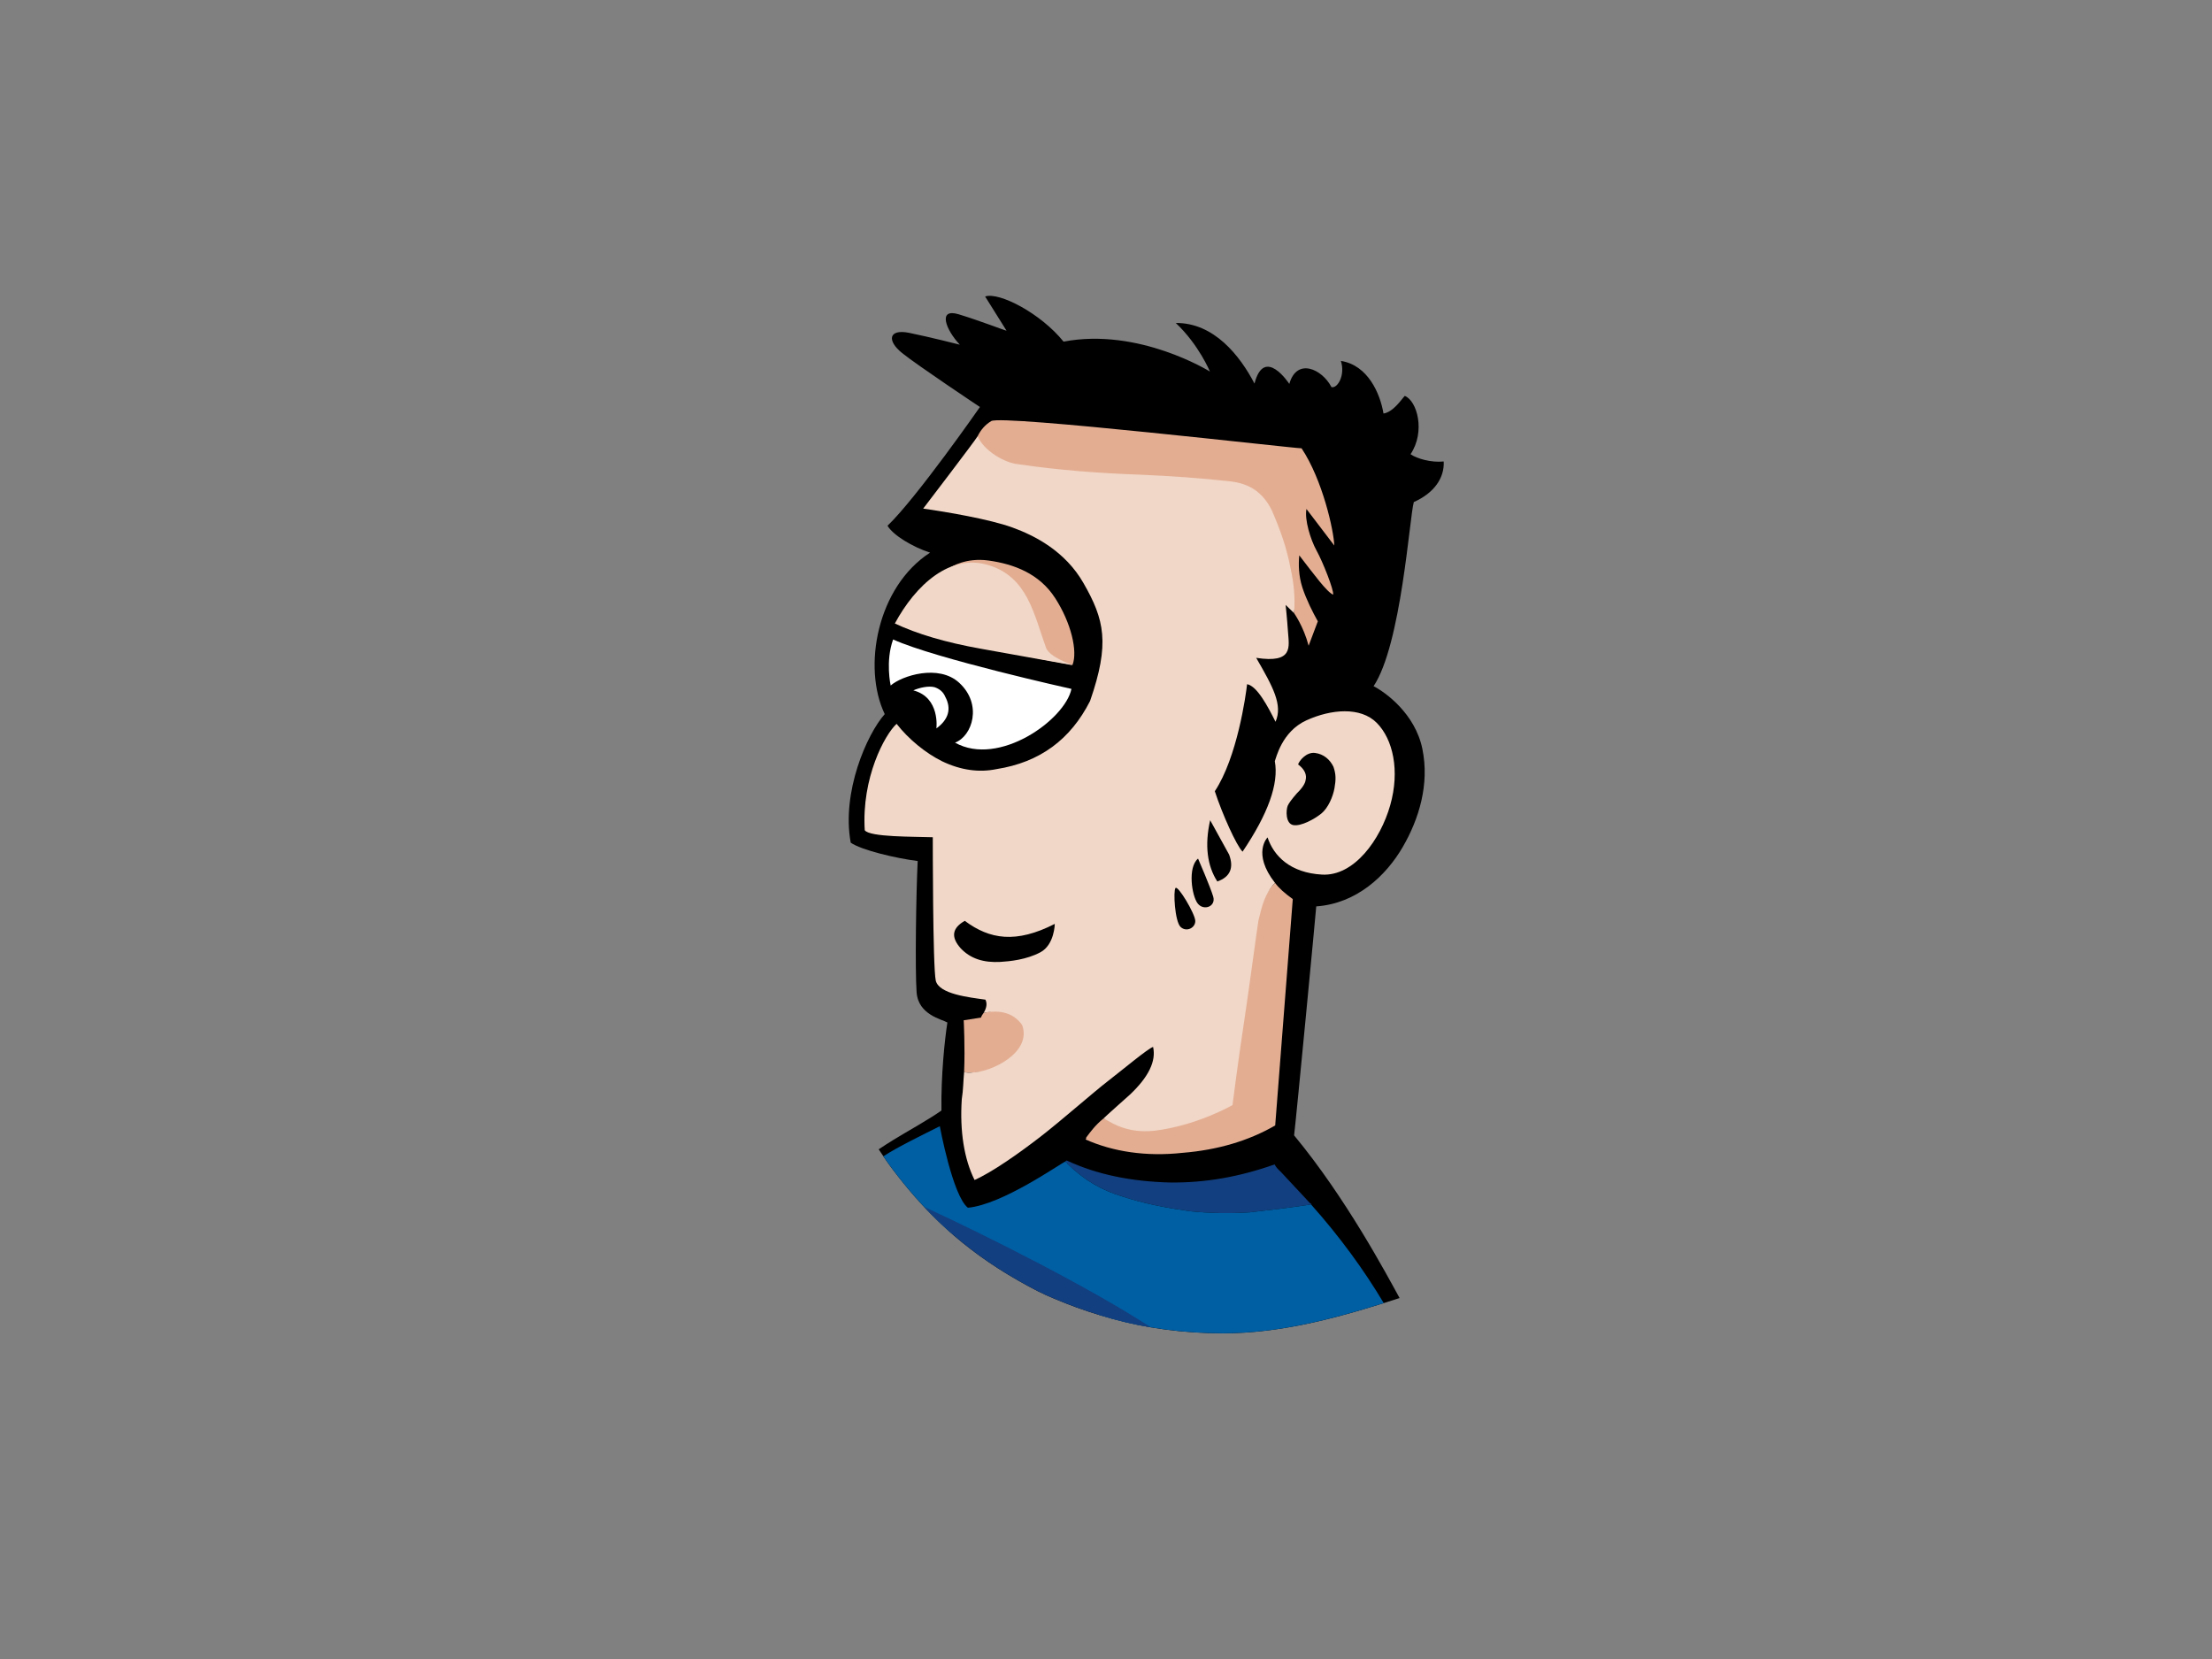 <?xml version="1.0" encoding="utf-8"?>
<!-- Generator: Adobe Illustrator 17.0.0, SVG Export Plug-In . SVG Version: 6.00 Build 0)  -->
<!DOCTYPE svg PUBLIC "-//W3C//DTD SVG 1.1//EN" "http://www.w3.org/Graphics/SVG/1.1/DTD/svg11.dtd">
<svg version="1.1" id="Layer_1" xmlns="http://www.w3.org/2000/svg" xmlns:xlink="http://www.w3.org/1999/xlink" x="0px" y="0px"
	 width="800px" height="600px" viewBox="0 0 800 600" enable-background="new 0 0 800 600" xml:space="preserve">
<rect x="0" y="0" width="800" height="600" fill="#808080" stroke="none"/>
<g>
	<path d="M317.794,415.662c1.742,2.682,3.518,5.252,5.319,7.621c13.77,18.139,28.529,30.917,48.862,41.918
		c5.061,2.743,7.421,3.753,13.448,6.162c5.441,2.167,11.04,3.966,16.691,5.554c12.229,3.428,26.125,5.292,40.174,5.296
		c21.941,0.009,43.282-6.088,63.897-12.757c-4.71-8.545-19.305-36.076-38.154-58.832c0.803-6.473,7.988-81.937,8.007-82.818
		c14.682-1.03,25.299-11.202,31.245-21.409c5.943-10.205,9.758-22.767,7.139-35.544c-2.617-12.78-13.429-20.533-17.651-22.681
		c10.041-15.049,13.013-61.362,14.554-66.599c7.477-3.321,11.109-8.831,10.815-14.676c-4.512,0.473-9.676-1.007-12-2.623
		c5.464-8.133,2.415-19.297-2.076-21.098c-1.108,1.11-4.088,5.819-7.704,6.38c-1.185-7.112-5.578-17.5-15.417-19.028
		c1.681,5.157-1.223,10.069-3.402,9.468c-3.377-6.53-12.538-10.756-15.243-1.147c0,0-9.039-13.902-12.593-0.132
		c-5.241-10.046-14.642-22.037-28.47-21.907c8.366,7.889,12.349,17.565,12.349,17.565s-25.686-16.027-52.935-10.819
		c-8.27-10.273-23.361-18.051-28.365-16.327l7.738,12.357c-0.33,0.053-9.606-3.589-17.317-5.922c-7.709-2.331-4.621,5.67,0.431,11
		c0,0-10.884-2.772-18.303-4.281c-7.414-1.503-8.209,2.766-2.566,7.303c5.643,4.537,28.14,19.513,28.14,19.513
		s-22.849,32.825-33.424,42.946c2.055,3.451,9.026,7.658,15.394,9.726c-19.183,12.378-24.513,41.532-16.399,58.399
		c-6.448,7.227-15.674,28.25-12.305,46.487c3.856,2.705,16.405,5.666,24.217,6.643c-0.586,12.305-0.973,39.256-0.387,47.46
		c0.584,8.202,9.178,9.766,11.132,10.939c-0.977,6.25-2.343,19.339-2.148,31.839c-4.626,3.283-12.485,7.599-17.405,10.632
		C321.286,413.377,319.523,414.502,317.794,415.662z"/>
	<path fill="#FFFFFF" d="M346.878,246.91c8.56,7.828,4.783,19.33-1.484,21.674c15.825,8.898,39.768-8.221,42.114-19.429
		c0,0-49.129-10.922-64.504-17.88c-2.837,7.902-0.883,16.647-0.883,16.647C326.2,244.365,339.44,240.109,346.878,246.91z"/>
	<path fill="#FFFFFF" d="M338.662,263.433c4.384-3.18,5.535-7.103,3.205-11.428c-0.74-1.761-1.999-2.816-3.844-3.463
		c-2.177-0.595-5.557,0.181-7.713,1.141C340.091,252.216,338.662,263.433,338.662,263.433z"/>
	<path fill="#E3AD92" d="M387.896,240.464c1.929-4.989-0.549-15.274-6.277-24.147c-5.725-8.877-14.865-12.294-24.078-13.593
		c-8.242-1.158-13.572,2.36-13.572,2.36c12.807,5.502,6.664,14.661,11.168,27.075C356.541,235.376,387.169,240.263,387.896,240.464z
		"/>
	<path fill="#E3AD92" d="M348.54,369.002c0,0,0.53,9.909,0.139,18.715c0.725,0.198,1.782,0.343,3.095,0.141
		c6.776-0.12,15.398-0.874,19.906-5.01c3.396-3.028,3.739-11.141,0.748-15.363c-2.997-4.216-10.497-2.442-16.674-1.17l0,0
		c-0.259,0.353-0.782,1.061-0.975,1.711L348.54,369.002L348.54,369.002z"/>
	<path fill="#E3AD92" d="M392.806,411.446c0.07,0.303,0.07,0.303-0.193,0.654c9.842,4.403,21.827,6.282,35.107,4.834
		c12.687-1.032,23.847-4.336,33.47-9.898l6.357-81.868c-2.844-2.051-4.968-3.907-6.424-5.866c-3.592,3.682-5.664,8.064-6.874,13.25
		c-0.443,2.562-0.887,5.132-1.322,7.7c-0.32,1.612-0.168,3.773-0.09,5.637c-2.717,15.1-5.361,30.503-8.007,45.899
		c-0.248,1.913-0.496,3.827-0.021,5.935c-10.933,7.324-23.143,10.474-36.83,10.113c-3.504-1.954-6.473-3.054-8.909-3.304
		C396.2,406.858,394.371,409.323,392.806,411.446z"/>
	<path fill="#F1D7C7" d="M333.883,183.942c8.375,1.177,24.004,3.829,32.255,6.826c8.245,2.991,19.11,8.617,25.68,20.049
		c7.646,13.303,9.634,21.911,2.423,42.705c-7.063,13.906-18.12,22.189-33.89,24.645c-6.177,1.274-12.826,0.435-19.69-2.873
		c-5.75-2.843-12.076-7.942-16.39-13.511c-4.296,3.907-12.696,19.532-11.523,38.478c1.757,2.539,17.857,2.295,24.61,2.539
		c0,0-0.029,46.931,1.072,51.834c1.112,4.912,12.183,6.09,17.952,6.904c0.599,1.154,0.611,2.713-0.626,4.777l0,0
		c6.177-1.271,10.92,0.172,13.917,4.39c3.623,9.959-11.121,17.034-17.897,17.153c-1.313,0.202-2.37,0.057-3.095-0.141
		c-0.305,3.167-0.275,6.29-0.839,9.812c-0.771,11.674,0.876,21.695,4.617,29.227c6.49-2.883,16.086-9.671,23.748-15.581
		c7.66-5.914,18.988-15.936,24.458-20.159c5.473-4.226,14.463-11.775,16.367-12.383c1.158,5.124-1.629,10.87-8.352,17.225
		c0,0-9.346,8.329-9.611,8.673c1.221,0.13,7.125,5.662,18.49,4.411c15.539-1.913,28.191-9.278,28.191-9.278
		s2.093-16.51,4.346-31.186c1.303-8.442,4.586-32.936,5.029-35.509c1.208-5.183,2.406-9.987,5.998-13.669
		c-8.415-10.752-2.694-16.443-2.694-16.443c2.211,6.652,8.125,12.811,19.703,13.452c11.584,0.637,21.108-12.57,24.66-25.087
		c3.558-12.525,1.005-23.847-4.85-29.775c-5.861-5.926-16.559-4.991-25.482-0.916c-8.919,4.075-10.953,13.738-11.405,14.749
		c1.505,8.198-2.488,19.127-11.66,32.732c-2.188-2.165-7.29-13.444-10.039-21.855c8.097-12.227,11.239-34.737,11.67-38.711
		c3.644,0.654,7.576,8.173,10.289,13.597c2.667-6.088-0.883-12.555-6.994-23.126c13.513,2.085,11.866-4.004,11.511-9.283
		c-0.364-5.279-0.866-9.865-0.866-9.865l3.047,2.967c0.486-5.388,1.444-9.888,0.286-15.018c-1.372-7.599-3.095-19.759-5.909-26.188
		c-3.144-6.385-5.811-9.926-12.79-10.714c-10.47-1.177-26.291-4.108-37.284-4.579c-14.743-0.515-45.027-6.532-58.731-7.492
		C352.871,159.107,333.883,183.942,333.883,183.942z"/>
	<path d="M376.317,344.38c5.054-2.722,5.162-10.247,5.162-10.247c-14.026,7.179-23.559,5.617-32.552-1.099
		c-4.523,2.574-5.155,5.796-1.503,9.909c3.577,3.814,8.322,5.267,14.375,4.947C365.157,347.675,371.254,347.106,376.317,344.38z"/>
	<path d="M472.156,282.301c-0.124,0.952-1.099,2.663-3.054,4.531c-1.894,2.169-2.938,3.579-3.392,4.59
		c-0.645,1.662-0.788,6.431,1.996,6.975c2.78,0.546,7.755-2.183,10.199-4.191c2.44-2.009,4.18-6.055,4.733-9.171
		c0.542-3.114,0.551-5.077-0.387-7.746c-1.271-2.61-3.545-4.59-6.67-4.977c-3.133-0.389-5.716,2.848-6.103,4.157
		C471.927,278.27,472.727,280.334,472.156,282.301z"/>
	<path d="M426.969,335.234c2.07,1.984,5.387,0.395,5.319-2.184c-0.069-2.583-6.252-12.927-7.141-11.893
		C424.265,322.189,424.897,333.26,426.969,335.234z"/>
	<path d="M433.293,310.521c-3.833,3.18-2.263,13.538-0.107,16.258c2.152,2.736,6.654,1.089,5.586-2.514
		C437.698,320.663,433.293,310.521,433.293,310.521z"/>
	<path d="M437.671,296.64c-2.041,9.06-1.072,16.489,2.589,22.161c4.727-1.669,6.017-4.994,4.271-9.716L437.671,296.64z"/>
	<path fill="#E3AD92" d="M368.465,167.917c14.421,2.129,29.3,3.245,44.045,3.764c10.983,0.471,22.039,1.246,32.509,2.423
		c6.982,0.79,11.811,4.098,14.951,10.474c2.812,6.433,5.43,13.52,6.803,21.113c1.158,5.132,1.723,10.659,1.238,16.048
		c0,0,3.424,4.764,5.271,11.8l3.329-8.825c-1.769-3.14-4.174-7.893-5.578-12.191c-1.4-4.298-1.44-8.501-1.133-11.67
		c5.292,6.864,10.004,13.312,12.252,14.211c0.313-1.616-3.745-11.874-5.99-15.916c-2.244-4.054-4.409-11.292-3.665-15.068
		l10.065,13.217c-0.17-5.279-4.176-23.653-11.83-35.164c-1.305,0.204-108.722-12.257-112.261-9.833
		c-2.091,1.265-3.724,3.079-4.89,5.447C355.746,162.951,363.264,167.48,368.465,167.917z"/>
	<path fill="#123F7F" d="M406.124,432.79c7.717,2.545,15.89,4.083,24.313,5.271c7.311,0.734,14.482,0.866,21.522,0.393
		c7.622-0.872,14.919-1.698,22.472-2.873c-0.788-0.502-1.252-1.055-1.723-1.603l-9.417-10.092c-0.855-0.801-1.726-1.608-2.324-2.759
		c-12.595,4.46-25.007,6.702-37.972,6.538c-13.69-0.364-26.144-2.802-37.16-7.948c-0.33,0.052-0.33,0.052-0.591,0.402
		c0.395,0.25,0.79,0.502,0.86,0.811C391.803,426.594,398.476,430.545,406.124,432.79z"/>
	<path fill="#005EA3" d="M442.288,482.213c-14.049-0.004-27.945-1.868-40.174-5.296c-1.498-0.425-2.993-0.864-4.485-1.316
		c-15.016-8.581-35.832-20.159-53.675-29.681c-7.503-6.591-14.291-13.997-20.842-22.638c-1.223-1.61-2.44-3.321-3.638-5.082
		c5.014-3.333,14.503-7.906,20.421-10.897c0,0,4.636,25.181,10.159,29.496c12.5-1.173,33.02-15.722,35.189-16.682
		c0.395,0.25,0.79,0.502,0.86,0.811c5.699,5.666,12.372,9.617,20.02,11.861c7.717,2.545,15.89,4.083,24.313,5.271
		c7.311,0.734,14.482,0.866,21.522,0.393c7.536-0.86,14.755-1.677,22.214-2.835c10.254,11.519,18.978,23.414,26.283,35.666
		C481.623,477.199,462.205,482.217,442.288,482.213z"/>
	<path fill="#123F7F" d="M402.114,476.917c-5.651-1.589-11.25-3.388-16.691-5.554c-6.027-2.409-8.388-3.419-13.448-6.162
		c-15.016-8.125-26.993-17.225-37.77-28.735c24.051,11.118,60.206,29.408,82.023,43.583
		C411.35,479.227,406.615,478.176,402.114,476.917z"/>
	<path fill="#F1D7C7" d="M357.655,204.42c-14.028-4.409-26.547,7.204-34.023,21.073c7.992,3.747,18.219,6.843,31.324,9.169
		l32.608,5.853c0,0,0,0,0.332-0.05c-0.727-0.202-8.114-2.799-9.522-6.013C373.877,222.038,371.68,208.825,357.655,204.42z"/>
</g>
</svg>
